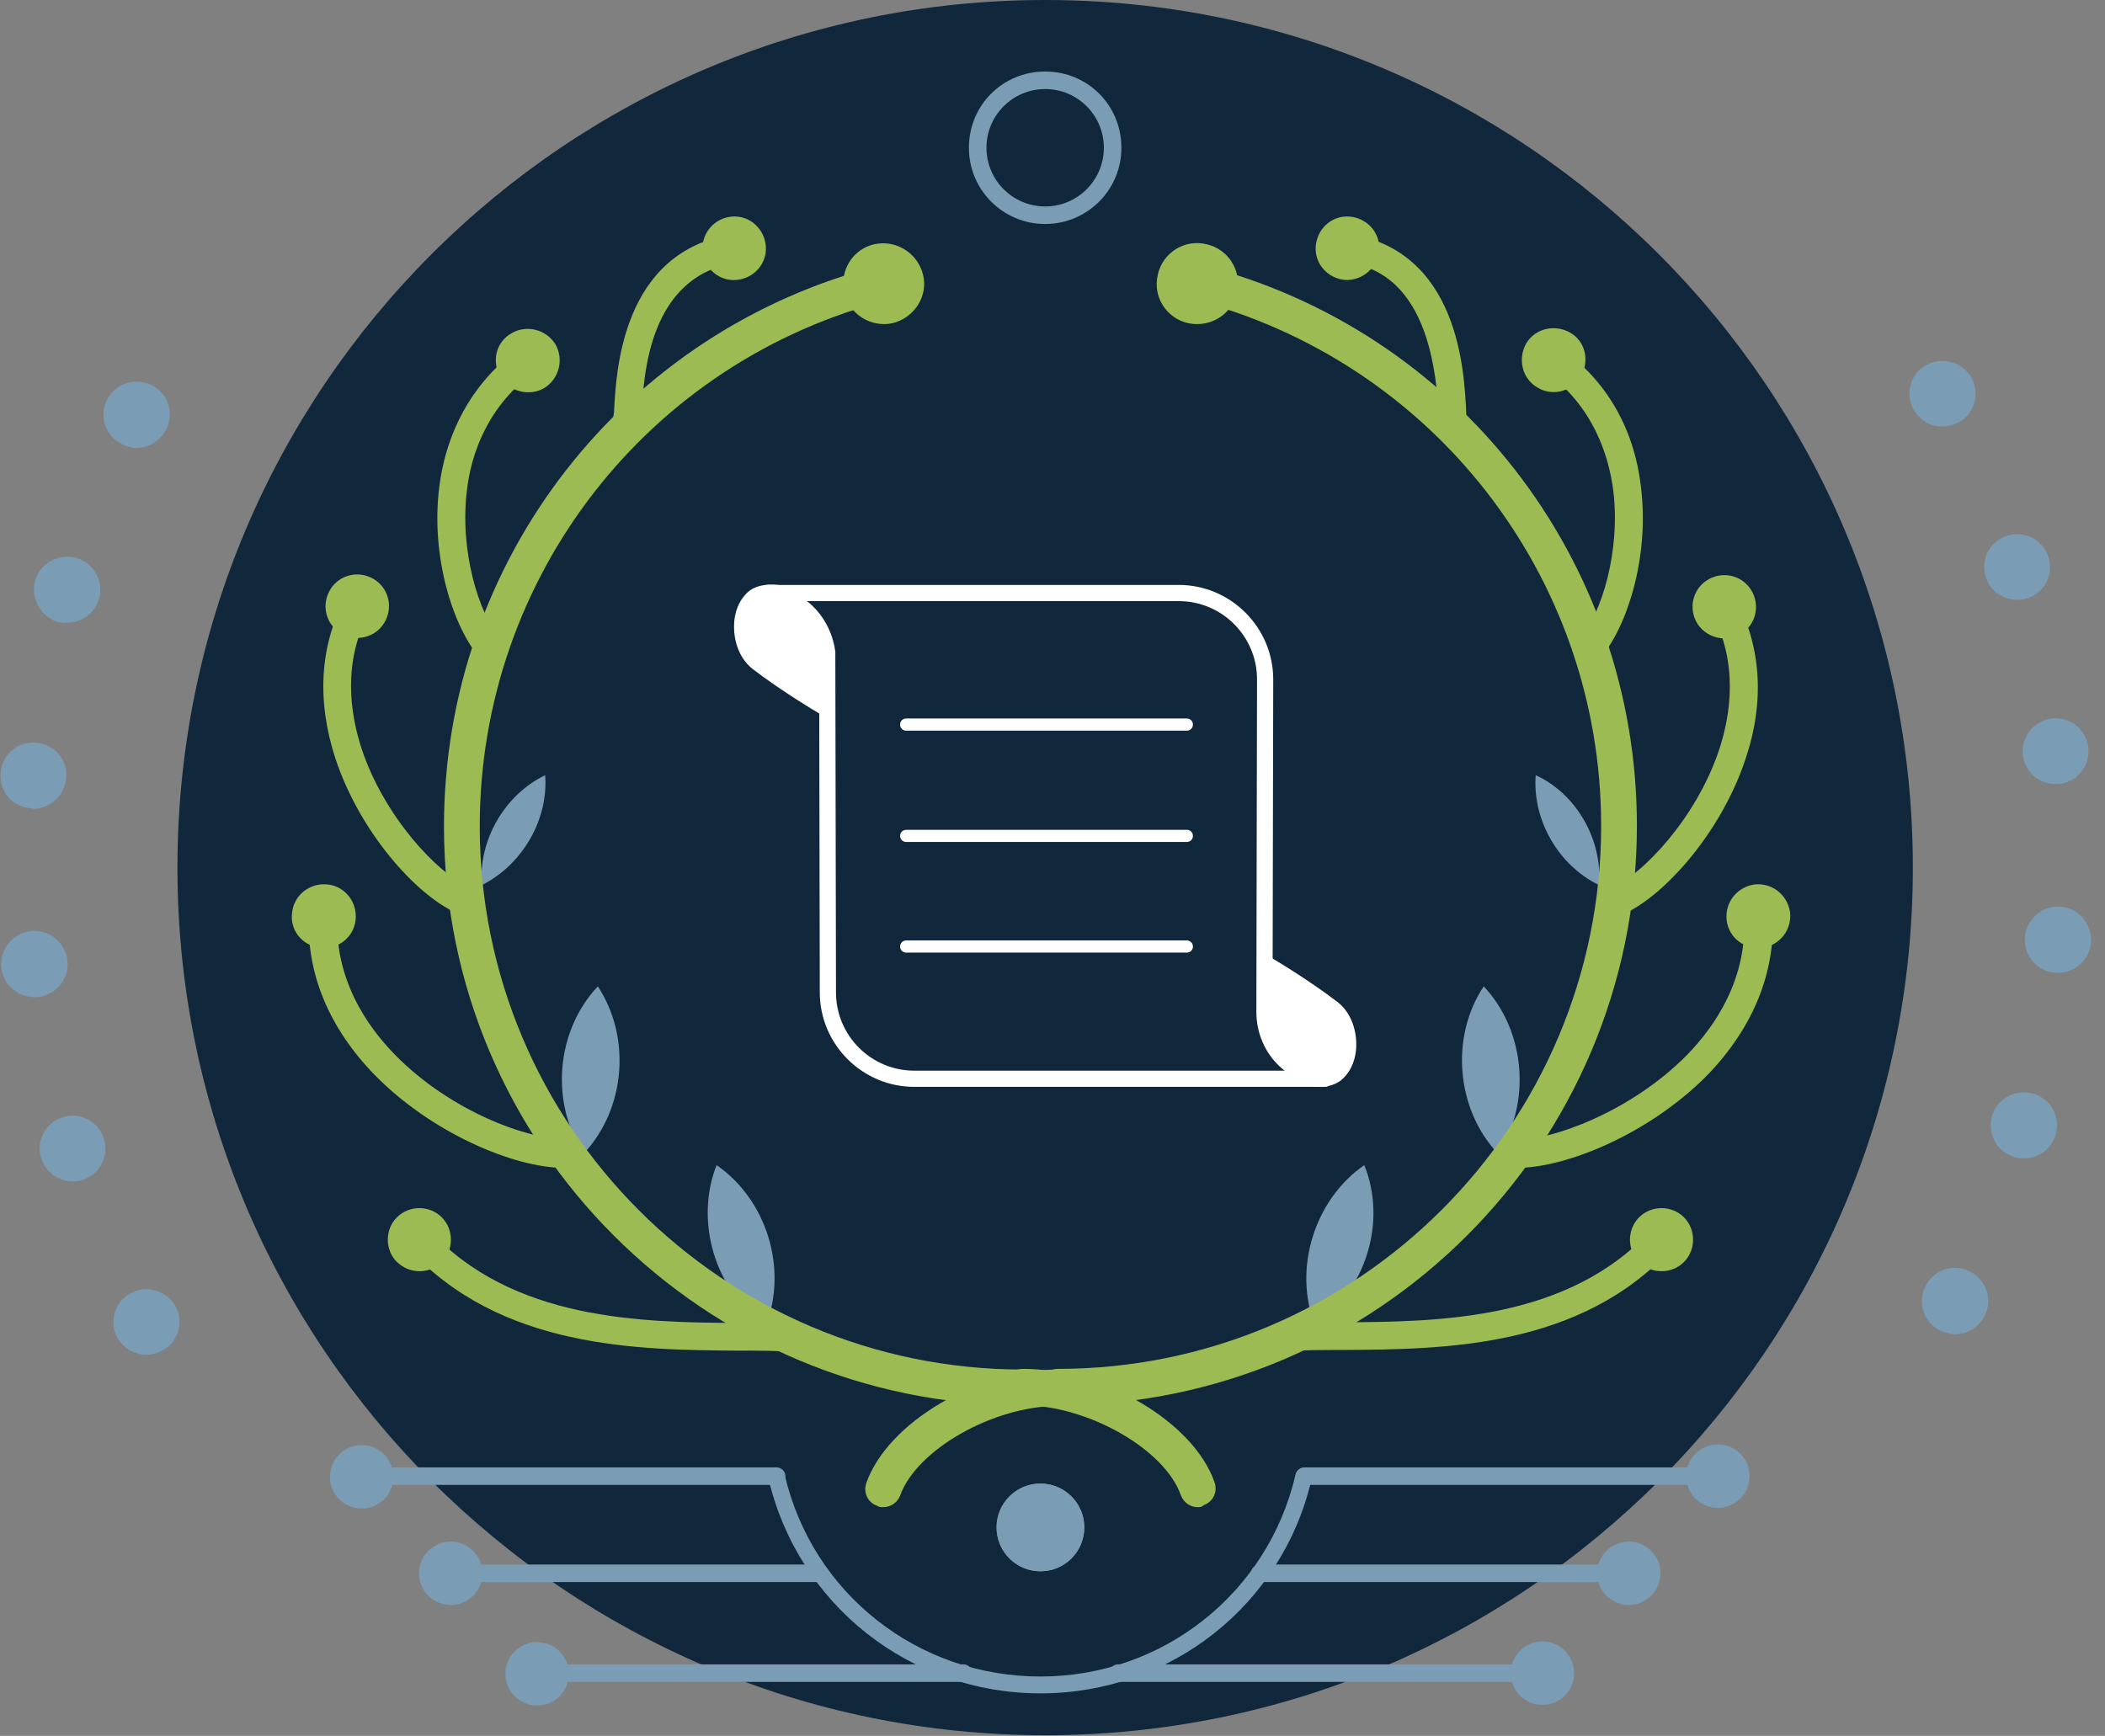 <svg width="97" height="80" viewBox="0 0 97 80" fill="none" xmlns="http://www.w3.org/2000/svg">
<rect x="0" y="0" width="97" height="80" fill="#808080" stroke="none"/>
<g clip-path="url(#clip0_1777_3460)">
<path d="M48.162 79.969C70.245 79.969 88.146 62.067 88.146 39.984C88.146 17.902 70.245 0 48.162 0C26.079 0 8.177 17.902 8.177 39.984C8.177 62.067 26.079 79.969 48.162 79.969Z" fill="#11283C"/>
<path d="M89.39 61.314C88.644 60.941 88.333 60.008 88.737 59.261C89.11 58.515 90.043 58.204 90.789 58.609C91.535 58.982 91.846 59.914 91.442 60.661C91.162 61.189 90.633 61.5 90.074 61.5C89.856 61.469 89.608 61.407 89.39 61.314ZM92.841 53.323C92.033 53.105 91.566 52.266 91.784 51.457C92.001 50.649 92.841 50.183 93.68 50.4C94.489 50.618 94.955 51.457 94.738 52.266C94.551 52.95 93.929 53.385 93.276 53.385C93.121 53.385 92.996 53.385 92.841 53.323ZM94.707 44.835C93.867 44.773 93.245 44.026 93.307 43.187C93.37 42.347 94.116 41.726 94.955 41.788C95.795 41.85 96.417 42.596 96.354 43.436C96.292 44.244 95.608 44.835 94.831 44.835C94.8 44.835 94.738 44.835 94.707 44.835ZM93.214 34.792C93.121 33.953 93.743 33.206 94.551 33.113C95.391 33.02 96.137 33.611 96.23 34.45C96.323 35.289 95.733 36.036 94.893 36.129C94.831 36.129 94.769 36.129 94.738 36.129C93.96 36.16 93.307 35.569 93.214 34.792ZM91.504 26.584C91.255 25.775 91.691 24.936 92.499 24.687C93.307 24.438 94.147 24.874 94.396 25.682C94.644 26.49 94.209 27.33 93.401 27.579C93.245 27.641 93.09 27.641 92.934 27.641C92.312 27.641 91.691 27.237 91.504 26.584ZM88.177 18.873C87.773 18.127 88.053 17.194 88.768 16.821C89.514 16.417 90.447 16.696 90.851 17.412C91.255 18.158 90.975 19.09 90.26 19.464C90.012 19.588 89.763 19.65 89.514 19.65C88.986 19.681 88.457 19.37 88.177 18.873Z" fill="#7A9CB4"/>
<path d="M5.41 61.656C5.006 60.909 5.286 60.008 6.001 59.603C6.747 59.199 7.68 59.479 8.084 60.194C8.488 60.941 8.208 61.873 7.462 62.246C7.244 62.371 6.996 62.433 6.747 62.433C6.218 62.433 5.69 62.153 5.41 61.656ZM1.897 53.385C1.648 52.577 2.083 51.737 2.892 51.489C3.7 51.24 4.539 51.675 4.788 52.483C5.037 53.292 4.602 54.131 3.793 54.38C3.638 54.442 3.482 54.442 3.327 54.442C2.705 54.442 2.114 54.038 1.897 53.385ZM0.062 44.586C-0.031 43.746 0.591 43 1.43 42.907C2.27 42.814 3.016 43.436 3.109 44.275C3.203 45.115 2.581 45.861 1.741 45.954C1.679 45.954 1.617 45.954 1.586 45.954C0.808 45.954 0.124 45.363 0.062 44.586ZM1.399 37.248C0.56 37.186 -0.062 36.44 0.031 35.6C0.093 34.761 0.84 34.139 1.679 34.232C2.518 34.294 3.14 35.041 3.047 35.88C2.985 36.657 2.301 37.279 1.524 37.279C1.492 37.248 1.43 37.248 1.399 37.248ZM2.674 28.667C1.866 28.418 1.399 27.579 1.617 26.77C1.834 25.962 2.674 25.495 3.513 25.713C4.322 25.931 4.788 26.801 4.571 27.579C4.384 28.263 3.762 28.698 3.109 28.698C2.954 28.729 2.829 28.698 2.674 28.667ZM5.597 20.459C4.85 20.085 4.539 19.153 4.944 18.407C5.317 17.66 6.25 17.38 6.996 17.753C7.742 18.127 8.053 19.059 7.649 19.806C7.369 20.334 6.84 20.645 6.281 20.645C6.063 20.645 5.814 20.583 5.597 20.459Z" fill="#7A9CB4"/>
<path d="M60.599 61.096C59.573 58.484 60.568 55.282 62.868 53.696C63.925 56.308 62.931 59.479 60.599 61.096Z" fill="#7A9CB4"/>
<path d="M69.025 53.167C67.097 51.115 66.817 47.789 68.372 45.457C70.299 47.509 70.579 50.836 69.025 53.167Z" fill="#7A9CB4"/>
<path d="M73.689 40.793C71.823 39.891 70.61 37.808 70.766 35.725C72.662 36.595 73.844 38.71 73.689 40.793Z" fill="#7A9CB4"/>
<path d="M48.753 64.765C48.286 64.765 47.913 64.392 47.913 63.925C47.913 63.459 48.286 63.086 48.753 63.086C62.557 63.086 73.782 51.862 73.782 38.057C73.782 26.584 66.009 16.603 54.878 13.774C54.442 13.65 54.163 13.214 54.287 12.779C54.411 12.344 54.847 12.064 55.282 12.188C67.159 15.173 75.43 25.807 75.43 38.057C75.43 52.794 63.459 64.765 48.753 64.765Z" fill="#9DBB53"/>
<path d="M54.753 14.893C53.758 14.676 53.105 13.681 53.354 12.655C53.572 11.66 54.567 11.007 55.593 11.255C56.588 11.473 57.241 12.468 56.992 13.494C56.774 14.489 55.779 15.111 54.753 14.893Z" fill="#9DBB53"/>
<path d="M59.231 62.309C58.889 62.309 58.609 62.06 58.578 61.687C58.547 61.345 58.826 61.034 59.168 61.003C59.977 60.941 60.879 60.941 61.873 60.941C66.257 60.91 72.289 60.879 76.145 56.619C76.394 56.339 76.798 56.339 77.046 56.588C77.326 56.837 77.326 57.241 77.078 57.489C72.849 62.153 66.506 62.184 61.873 62.215C60.91 62.215 60.008 62.215 59.262 62.278C59.262 62.309 59.231 62.309 59.231 62.309Z" fill="#9DBB53"/>
<path d="M75.43 56.215C75.927 55.593 76.86 55.499 77.482 55.997C78.103 56.495 78.197 57.427 77.699 58.049C77.202 58.671 76.269 58.764 75.647 58.267C75.025 57.769 74.932 56.837 75.43 56.215Z" fill="#9DBB53"/>
<path d="M69.926 53.821C69.864 53.821 69.833 53.821 69.771 53.821C69.398 53.821 69.118 53.51 69.149 53.136C69.18 52.763 69.46 52.484 69.833 52.515C71.481 52.577 75.15 51.24 77.73 48.628C79.036 47.291 80.529 45.115 80.373 42.192C80.342 41.819 80.622 41.539 80.995 41.508C81.337 41.508 81.648 41.757 81.679 42.13C81.835 44.804 80.777 47.385 78.663 49.561C75.989 52.266 72.165 53.821 69.926 53.821Z" fill="#9DBB53"/>
<path d="M79.565 42.41C79.472 41.601 80.031 40.886 80.84 40.762C81.648 40.669 82.363 41.228 82.487 42.037C82.581 42.845 82.021 43.56 81.213 43.684C80.404 43.778 79.658 43.218 79.565 42.41Z" fill="#9DBB53"/>
<path d="M74.621 42.13C74.373 42.13 74.124 41.974 74.031 41.757C73.875 41.446 74.031 41.042 74.341 40.886C75.709 40.264 78.166 37.715 79.223 34.544C79.751 32.927 80.124 30.533 78.85 28.201C78.663 27.89 78.788 27.485 79.099 27.33C79.409 27.143 79.814 27.268 79.969 27.579C81.151 29.755 81.337 32.305 80.435 34.979C79.316 38.368 76.704 41.259 74.87 42.099C74.808 42.13 74.715 42.13 74.621 42.13Z" fill="#9DBB53"/>
<path d="M78.228 28.76C77.793 28.076 77.979 27.175 78.663 26.739C79.347 26.304 80.249 26.491 80.684 27.175C81.12 27.859 80.933 28.76 80.249 29.196C79.565 29.631 78.663 29.413 78.228 28.76Z" fill="#9DBB53"/>
<path d="M73.284 30.532C73.129 30.532 72.973 30.47 72.849 30.377C72.569 30.128 72.538 29.724 72.787 29.475C73.813 28.263 74.683 25.371 74.341 22.604C74.124 20.956 73.409 18.686 71.139 17.07C70.859 16.852 70.766 16.448 70.984 16.168C71.201 15.888 71.605 15.795 71.885 16.012C73.999 17.505 75.305 19.712 75.616 22.448C76.02 25.682 74.963 28.916 73.751 30.315C73.657 30.47 73.471 30.532 73.284 30.532Z" fill="#9DBB53"/>
<path d="M70.828 17.847C70.144 17.443 69.926 16.541 70.331 15.826C70.735 15.142 71.636 14.924 72.352 15.329C73.067 15.733 73.253 16.634 72.849 17.349C72.414 18.065 71.512 18.282 70.828 17.847Z" fill="#9DBB53"/>
<path d="M66.972 20.054C66.63 20.054 66.351 19.806 66.32 19.464C66.32 19.339 66.32 19.215 66.288 19.028C65.978 12.655 62.993 12.219 61.873 12.064C61.531 12.002 61.283 11.691 61.314 11.318C61.376 10.976 61.687 10.727 62.06 10.758C67.221 11.504 67.47 17.101 67.563 18.966C67.563 19.122 67.563 19.246 67.594 19.339C67.626 19.681 67.346 20.023 67.004 20.023C67.004 20.054 67.004 20.054 66.972 20.054Z" fill="#9DBB53"/>
<path d="M61.998 12.903C61.189 12.841 60.568 12.157 60.63 11.349C60.692 10.54 61.376 9.918 62.184 9.981C62.993 10.043 63.615 10.727 63.552 11.535C63.49 12.344 62.775 12.934 61.998 12.903Z" fill="#9DBB53"/>
<path d="M40.7 69.46C40.606 69.46 40.513 69.46 40.42 69.398C39.985 69.242 39.767 68.776 39.922 68.341C40.917 65.542 45.053 63.117 48.753 63.117C49.219 63.117 49.592 63.49 49.592 63.957C49.592 64.423 49.219 64.796 48.753 64.796C45.768 64.796 42.223 66.817 41.477 68.931C41.353 69.242 41.042 69.46 40.7 69.46Z" fill="#9DBB53"/>
<path d="M35.29 61.096C32.958 59.51 31.994 56.308 33.02 53.696C35.321 55.282 36.316 58.453 35.29 61.096Z" fill="#7A9CB4"/>
<path d="M26.895 53.167C25.34 50.804 25.62 47.509 27.548 45.457C29.102 47.82 28.822 51.115 26.895 53.167Z" fill="#7A9CB4"/>
<path d="M22.2 40.793C22.044 38.71 23.257 36.627 25.122 35.725C25.278 37.777 24.065 39.86 22.2 40.793Z" fill="#7A9CB4"/>
<path d="M47.136 64.765C32.429 64.765 20.459 52.794 20.459 38.088C20.459 25.838 28.729 15.204 40.606 12.219C41.042 12.095 41.508 12.375 41.601 12.81C41.695 13.245 41.446 13.712 41.011 13.805C29.88 16.603 22.107 26.584 22.107 38.088C22.107 51.893 33.331 63.117 47.136 63.117C47.602 63.117 47.975 63.49 47.975 63.956C47.975 64.423 47.602 64.765 47.136 64.765Z" fill="#9DBB53"/>
<path d="M40.295 11.255C41.29 11.038 42.285 11.66 42.534 12.655C42.783 13.649 42.13 14.645 41.135 14.893C40.14 15.111 39.145 14.489 38.896 13.494C38.679 12.468 39.3 11.473 40.295 11.255Z" fill="#9DBB53"/>
<path d="M36.658 62.309H36.627C35.849 62.246 34.948 62.246 34.015 62.246C29.382 62.215 23.039 62.153 18.811 57.52C18.562 57.241 18.593 56.837 18.842 56.619C19.122 56.37 19.526 56.401 19.744 56.65C23.599 60.879 29.6 60.941 34.015 60.972C34.979 60.972 35.912 60.972 36.72 61.034C37.062 61.065 37.342 61.376 37.311 61.718C37.311 62.06 37 62.309 36.658 62.309Z" fill="#9DBB53"/>
<path d="M18.189 58.049C17.692 57.427 17.785 56.495 18.407 55.997C19.029 55.499 19.961 55.593 20.459 56.215C20.956 56.837 20.863 57.769 20.241 58.267C19.619 58.764 18.718 58.671 18.189 58.049Z" fill="#9DBB53"/>
<path d="M25.962 53.821C23.723 53.821 19.899 52.235 17.256 49.53C15.142 47.353 14.085 44.804 14.24 42.099C14.271 41.726 14.551 41.477 14.924 41.477C15.297 41.508 15.546 41.819 15.546 42.161C15.391 45.084 16.883 47.26 18.189 48.597C20.77 51.24 24.407 52.546 26.086 52.483C26.428 52.483 26.739 52.763 26.77 53.105C26.801 53.447 26.491 53.758 26.148 53.789C26.086 53.821 26.024 53.821 25.962 53.821Z" fill="#9DBB53"/>
<path d="M13.463 42.037C13.556 41.228 14.302 40.669 15.111 40.762C15.919 40.855 16.479 41.601 16.386 42.41C16.292 43.218 15.546 43.778 14.738 43.684C13.898 43.56 13.339 42.845 13.463 42.037Z" fill="#9DBB53"/>
<path d="M21.298 42.13C21.205 42.13 21.112 42.099 21.018 42.068C19.153 41.228 16.572 38.337 15.453 34.948C14.582 32.274 14.738 29.724 15.919 27.548C16.106 27.237 16.479 27.112 16.79 27.299C17.101 27.485 17.225 27.859 17.038 28.169C15.764 30.501 16.137 32.895 16.665 34.512C17.723 37.684 20.179 40.233 21.547 40.855C21.858 41.011 22.013 41.384 21.858 41.726C21.765 42.005 21.547 42.13 21.298 42.13Z" fill="#9DBB53"/>
<path d="M15.235 27.143C15.67 26.459 16.572 26.273 17.256 26.708C17.94 27.143 18.127 28.045 17.691 28.729C17.256 29.413 16.355 29.6 15.67 29.164C14.986 28.729 14.8 27.828 15.235 27.143Z" fill="#9DBB53"/>
<path d="M22.604 30.533C22.417 30.533 22.231 30.47 22.107 30.315C20.894 28.916 19.837 25.682 20.241 22.449C20.583 19.744 21.889 17.505 23.972 16.013C24.252 15.795 24.656 15.888 24.874 16.168C25.091 16.448 24.998 16.852 24.718 17.07C22.448 18.686 21.702 20.956 21.516 22.604C21.174 25.34 22.044 28.263 23.07 29.476C23.319 29.755 23.288 30.16 23.008 30.377C22.915 30.502 22.759 30.533 22.604 30.533Z" fill="#9DBB53"/>
<path d="M23.568 15.36C24.252 14.955 25.154 15.173 25.589 15.857C25.993 16.541 25.775 17.443 25.091 17.878C24.407 18.282 23.506 18.065 23.07 17.381C22.635 16.666 22.853 15.764 23.568 15.36Z" fill="#9DBB53"/>
<path d="M28.916 20.054C28.885 20.054 28.885 20.054 28.854 20.054C28.512 20.023 28.232 19.712 28.263 19.37C28.263 19.277 28.263 19.153 28.294 18.997C28.387 17.163 28.636 11.566 33.797 10.789C34.139 10.727 34.481 10.976 34.543 11.349C34.605 11.691 34.357 12.033 33.984 12.095C29.88 12.686 29.662 17.318 29.569 19.059C29.569 19.215 29.569 19.37 29.538 19.495C29.538 19.806 29.258 20.054 28.916 20.054Z" fill="#9DBB53"/>
<path d="M33.735 9.981C34.543 9.918 35.227 10.54 35.29 11.349C35.352 12.157 34.73 12.841 33.922 12.903C33.113 12.965 32.429 12.344 32.367 11.535C32.336 10.727 32.927 10.043 33.735 9.981Z" fill="#9DBB53"/>
<path d="M55.189 69.46C54.847 69.46 54.536 69.242 54.411 68.9C53.665 66.786 50.121 64.765 47.136 64.765C46.669 64.765 46.296 64.392 46.296 63.925C46.296 63.459 46.669 63.086 47.136 63.086C50.867 63.086 55.002 65.542 55.966 68.309C56.121 68.745 55.904 69.211 55.468 69.367C55.375 69.46 55.282 69.46 55.189 69.46Z" fill="#9DBB53"/>
<path d="M47.944 72.414C49.06 72.414 49.965 71.509 49.965 70.393C49.965 69.276 49.06 68.372 47.944 68.372C46.828 68.372 45.923 69.276 45.923 70.393C45.923 71.509 46.828 72.414 47.944 72.414Z" fill="#7A9CB4"/>
<path d="M35.787 68.434H16.603C16.386 68.434 16.199 68.247 16.199 68.03C16.199 67.812 16.386 67.625 16.603 67.625H35.787C36.005 67.625 36.191 67.812 36.191 68.03C36.191 68.247 36.005 68.434 35.787 68.434Z" fill="#7A9CB4"/>
<path d="M16.665 69.522C15.857 69.522 15.204 68.869 15.204 68.061C15.204 67.252 15.857 66.599 16.665 66.599C17.474 66.599 18.127 67.252 18.127 68.061C18.127 68.869 17.474 69.522 16.665 69.522Z" fill="#7A9CB4"/>
<path d="M37.621 72.911H20.707C20.49 72.911 20.303 72.725 20.303 72.507C20.303 72.289 20.49 72.103 20.707 72.103H37.621C37.839 72.103 38.026 72.289 38.026 72.507C38.026 72.725 37.839 72.911 37.621 72.911Z" fill="#7A9CB4"/>
<path d="M20.77 73.968C19.961 73.968 19.308 73.315 19.308 72.507C19.308 71.698 19.961 71.046 20.77 71.046C21.578 71.046 22.231 71.698 22.231 72.507C22.231 73.315 21.578 73.968 20.77 73.968Z" fill="#7A9CB4"/>
<path d="M44.4 77.513H24.687C24.47 77.513 24.283 77.326 24.283 77.108C24.283 76.891 24.47 76.704 24.687 76.704H44.4C44.617 76.704 44.804 76.891 44.804 77.108C44.804 77.326 44.617 77.513 44.4 77.513Z" fill="#7A9CB4"/>
<path d="M24.749 78.601C23.941 78.601 23.288 77.948 23.288 77.14C23.288 76.331 23.941 75.678 24.749 75.678C25.558 75.678 26.211 76.331 26.211 77.14C26.211 77.948 25.558 78.601 24.749 78.601Z" fill="#7A9CB4"/>
<path d="M79.223 68.434H60.101C59.883 68.434 59.697 68.247 59.697 68.03C59.697 67.812 59.883 67.625 60.101 67.625H79.223C79.44 67.625 79.627 67.812 79.627 68.03C79.627 68.247 79.44 68.434 79.223 68.434Z" fill="#7A9CB4"/>
<path d="M79.161 66.568C79.969 66.568 80.622 67.221 80.622 68.03C80.622 68.838 79.969 69.491 79.161 69.491C78.352 69.491 77.699 68.838 77.699 68.03C77.699 67.221 78.352 66.568 79.161 66.568Z" fill="#7A9CB4"/>
<path d="M75.15 72.911H58.049C57.831 72.911 57.645 72.725 57.645 72.507C57.645 72.289 57.831 72.103 58.049 72.103H75.15C75.367 72.103 75.554 72.289 75.554 72.507C75.554 72.725 75.367 72.911 75.15 72.911Z" fill="#7A9CB4"/>
<path d="M75.056 71.046C75.865 71.046 76.518 71.698 76.518 72.507C76.518 73.315 75.865 73.968 75.056 73.968C74.248 73.968 73.595 73.315 73.595 72.507C73.595 71.698 74.248 71.046 75.056 71.046Z" fill="#7A9CB4"/>
<path d="M71.17 77.513H51.52C51.302 77.513 51.115 77.326 51.115 77.108C51.115 76.891 51.302 76.704 51.52 76.704H71.17C71.388 76.704 71.574 76.891 71.574 77.108C71.574 77.326 71.388 77.513 71.17 77.513Z" fill="#7A9CB4"/>
<path d="M71.077 75.647C71.885 75.647 72.538 76.3 72.538 77.108C72.538 77.917 71.885 78.57 71.077 78.57C70.268 78.57 69.615 77.917 69.615 77.108C69.615 76.3 70.268 75.647 71.077 75.647Z" fill="#7A9CB4"/>
<path d="M47.944 78.041C41.943 78.041 36.782 73.968 35.414 68.154C35.352 67.936 35.507 67.75 35.694 67.688C35.911 67.625 36.098 67.781 36.16 67.967C37.435 73.44 42.285 77.264 47.944 77.264C53.572 77.264 58.422 73.44 59.697 67.967C59.759 67.75 59.946 67.625 60.163 67.688C60.381 67.75 60.505 67.936 60.443 68.154C59.106 73.968 53.945 78.041 47.944 78.041Z" fill="#7A9CB4"/>
<path d="M47.944 72.414C49.06 72.414 49.965 71.509 49.965 70.393C49.965 69.276 49.06 68.372 47.944 68.372C46.828 68.372 45.923 69.276 45.923 70.393C45.923 71.509 46.828 72.414 47.944 72.414Z" fill="#7A9CB4"/>
<path d="M48.162 10.323C46.234 10.323 44.648 8.768 44.648 6.809C44.648 4.85 46.203 3.296 48.162 3.296C50.12 3.296 51.675 4.85 51.675 6.809C51.675 8.768 50.089 10.323 48.162 10.323ZM48.162 4.104C46.669 4.104 45.457 5.317 45.457 6.809C45.457 8.302 46.669 9.514 48.162 9.514C49.654 9.514 50.867 8.302 50.867 6.809C50.867 5.317 49.654 4.104 48.162 4.104Z" fill="#7A9CB4"/>
<path d="M61.065 50.089H42.13C39.736 50.089 37.777 48.131 37.777 45.736L37.746 30.097C37.59 28.854 36.595 27.859 35.352 27.703C35.258 27.703 35.196 27.641 35.134 27.61C35.041 27.517 34.979 27.33 35.041 27.206C35.103 27.081 35.227 26.957 35.383 26.957H54.318C56.712 26.957 58.671 28.916 58.671 31.31L58.64 46.638C58.64 48.006 59.697 49.188 61.065 49.343C61.158 49.343 61.22 49.405 61.282 49.437C61.376 49.53 61.438 49.716 61.376 49.841C61.345 49.965 61.22 50.089 61.065 50.089ZM37.186 27.703C37.901 28.263 38.368 29.102 38.492 30.035V30.066L38.523 45.736C38.523 47.726 40.14 49.343 42.13 49.343H59.199C58.391 48.721 57.894 47.726 57.894 46.638L57.925 31.31C57.925 29.32 56.308 27.703 54.318 27.703H37.186Z" fill="white"/>
<path d="M54.691 38.803H41.757C41.601 38.803 41.477 38.679 41.477 38.523C41.477 38.368 41.601 38.243 41.757 38.243H54.691C54.846 38.243 54.971 38.368 54.971 38.523C54.971 38.679 54.846 38.803 54.691 38.803Z" fill="white"/>
<path d="M54.691 33.673H41.757C41.601 33.673 41.477 33.548 41.477 33.393C41.477 33.237 41.601 33.113 41.757 33.113H54.691C54.846 33.113 54.971 33.237 54.971 33.393C54.971 33.548 54.846 33.673 54.691 33.673Z" fill="white"/>
<path d="M54.691 43.902H41.757C41.601 43.902 41.477 43.778 41.477 43.622C41.477 43.467 41.601 43.342 41.757 43.342H54.691C54.846 43.342 54.971 43.467 54.971 43.622C54.971 43.778 54.846 43.902 54.691 43.902Z" fill="white"/>
<path d="M61.407 46.452C62.278 47.105 62.433 48.721 61.656 49.437C61.314 49.747 60.536 49.747 60.132 49.561C59.728 49.374 58.578 47.602 58.578 47.042L58.36 44.4C58.36 44.4 60.07 45.426 61.407 46.452Z" fill="white"/>
<path d="M60.816 50.089C60.505 50.089 60.194 50.027 60.008 49.934C59.417 49.685 58.205 47.758 58.205 47.074L57.987 44.462C57.987 44.337 58.049 44.182 58.173 44.12C58.298 44.058 58.453 44.058 58.547 44.12C58.609 44.151 60.288 45.146 61.625 46.172C62.153 46.576 62.464 47.26 62.495 48.006C62.526 48.69 62.309 49.312 61.873 49.716C61.625 49.965 61.22 50.089 60.816 50.089ZM58.795 45.115C58.951 47.042 58.951 47.042 58.951 47.042C58.951 47.447 59.977 49.063 60.288 49.219C60.599 49.343 61.189 49.343 61.407 49.157C61.656 48.908 61.811 48.504 61.78 48.037C61.749 47.509 61.531 47.011 61.189 46.731C60.35 46.141 59.417 45.519 58.795 45.115Z" fill="white"/>
<path d="M34.916 30.564C34.046 29.911 33.89 28.294 34.668 27.579C35.01 27.268 35.787 27.268 36.191 27.454C36.596 27.641 37.746 29.413 37.746 29.973L37.964 32.616C37.964 32.616 36.285 31.59 34.916 30.564Z" fill="white"/>
<path d="M37.964 32.958C37.901 32.958 37.839 32.927 37.777 32.895C37.715 32.864 36.036 31.869 34.699 30.843C34.17 30.439 33.859 29.755 33.828 29.009C33.797 28.325 34.015 27.703 34.45 27.299C34.948 26.832 35.88 26.895 36.378 27.081C36.968 27.33 38.181 29.258 38.181 29.942L38.399 32.553C38.399 32.678 38.337 32.833 38.212 32.895C38.119 32.958 38.026 32.958 37.964 32.958ZM35.134 30.253C35.943 30.875 36.906 31.496 37.528 31.869C37.373 29.942 37.373 29.942 37.373 29.942C37.373 29.538 36.347 27.921 36.036 27.765C35.725 27.641 35.134 27.641 34.916 27.827C34.668 28.076 34.512 28.48 34.543 28.947C34.574 29.506 34.792 30.004 35.134 30.253Z" fill="white"/>
</g>
<defs>
<clipPath id="clip0_1777_3460">
<rect width="96.355" height="80" fill="white"/>
</clipPath>
</defs>
</svg>
